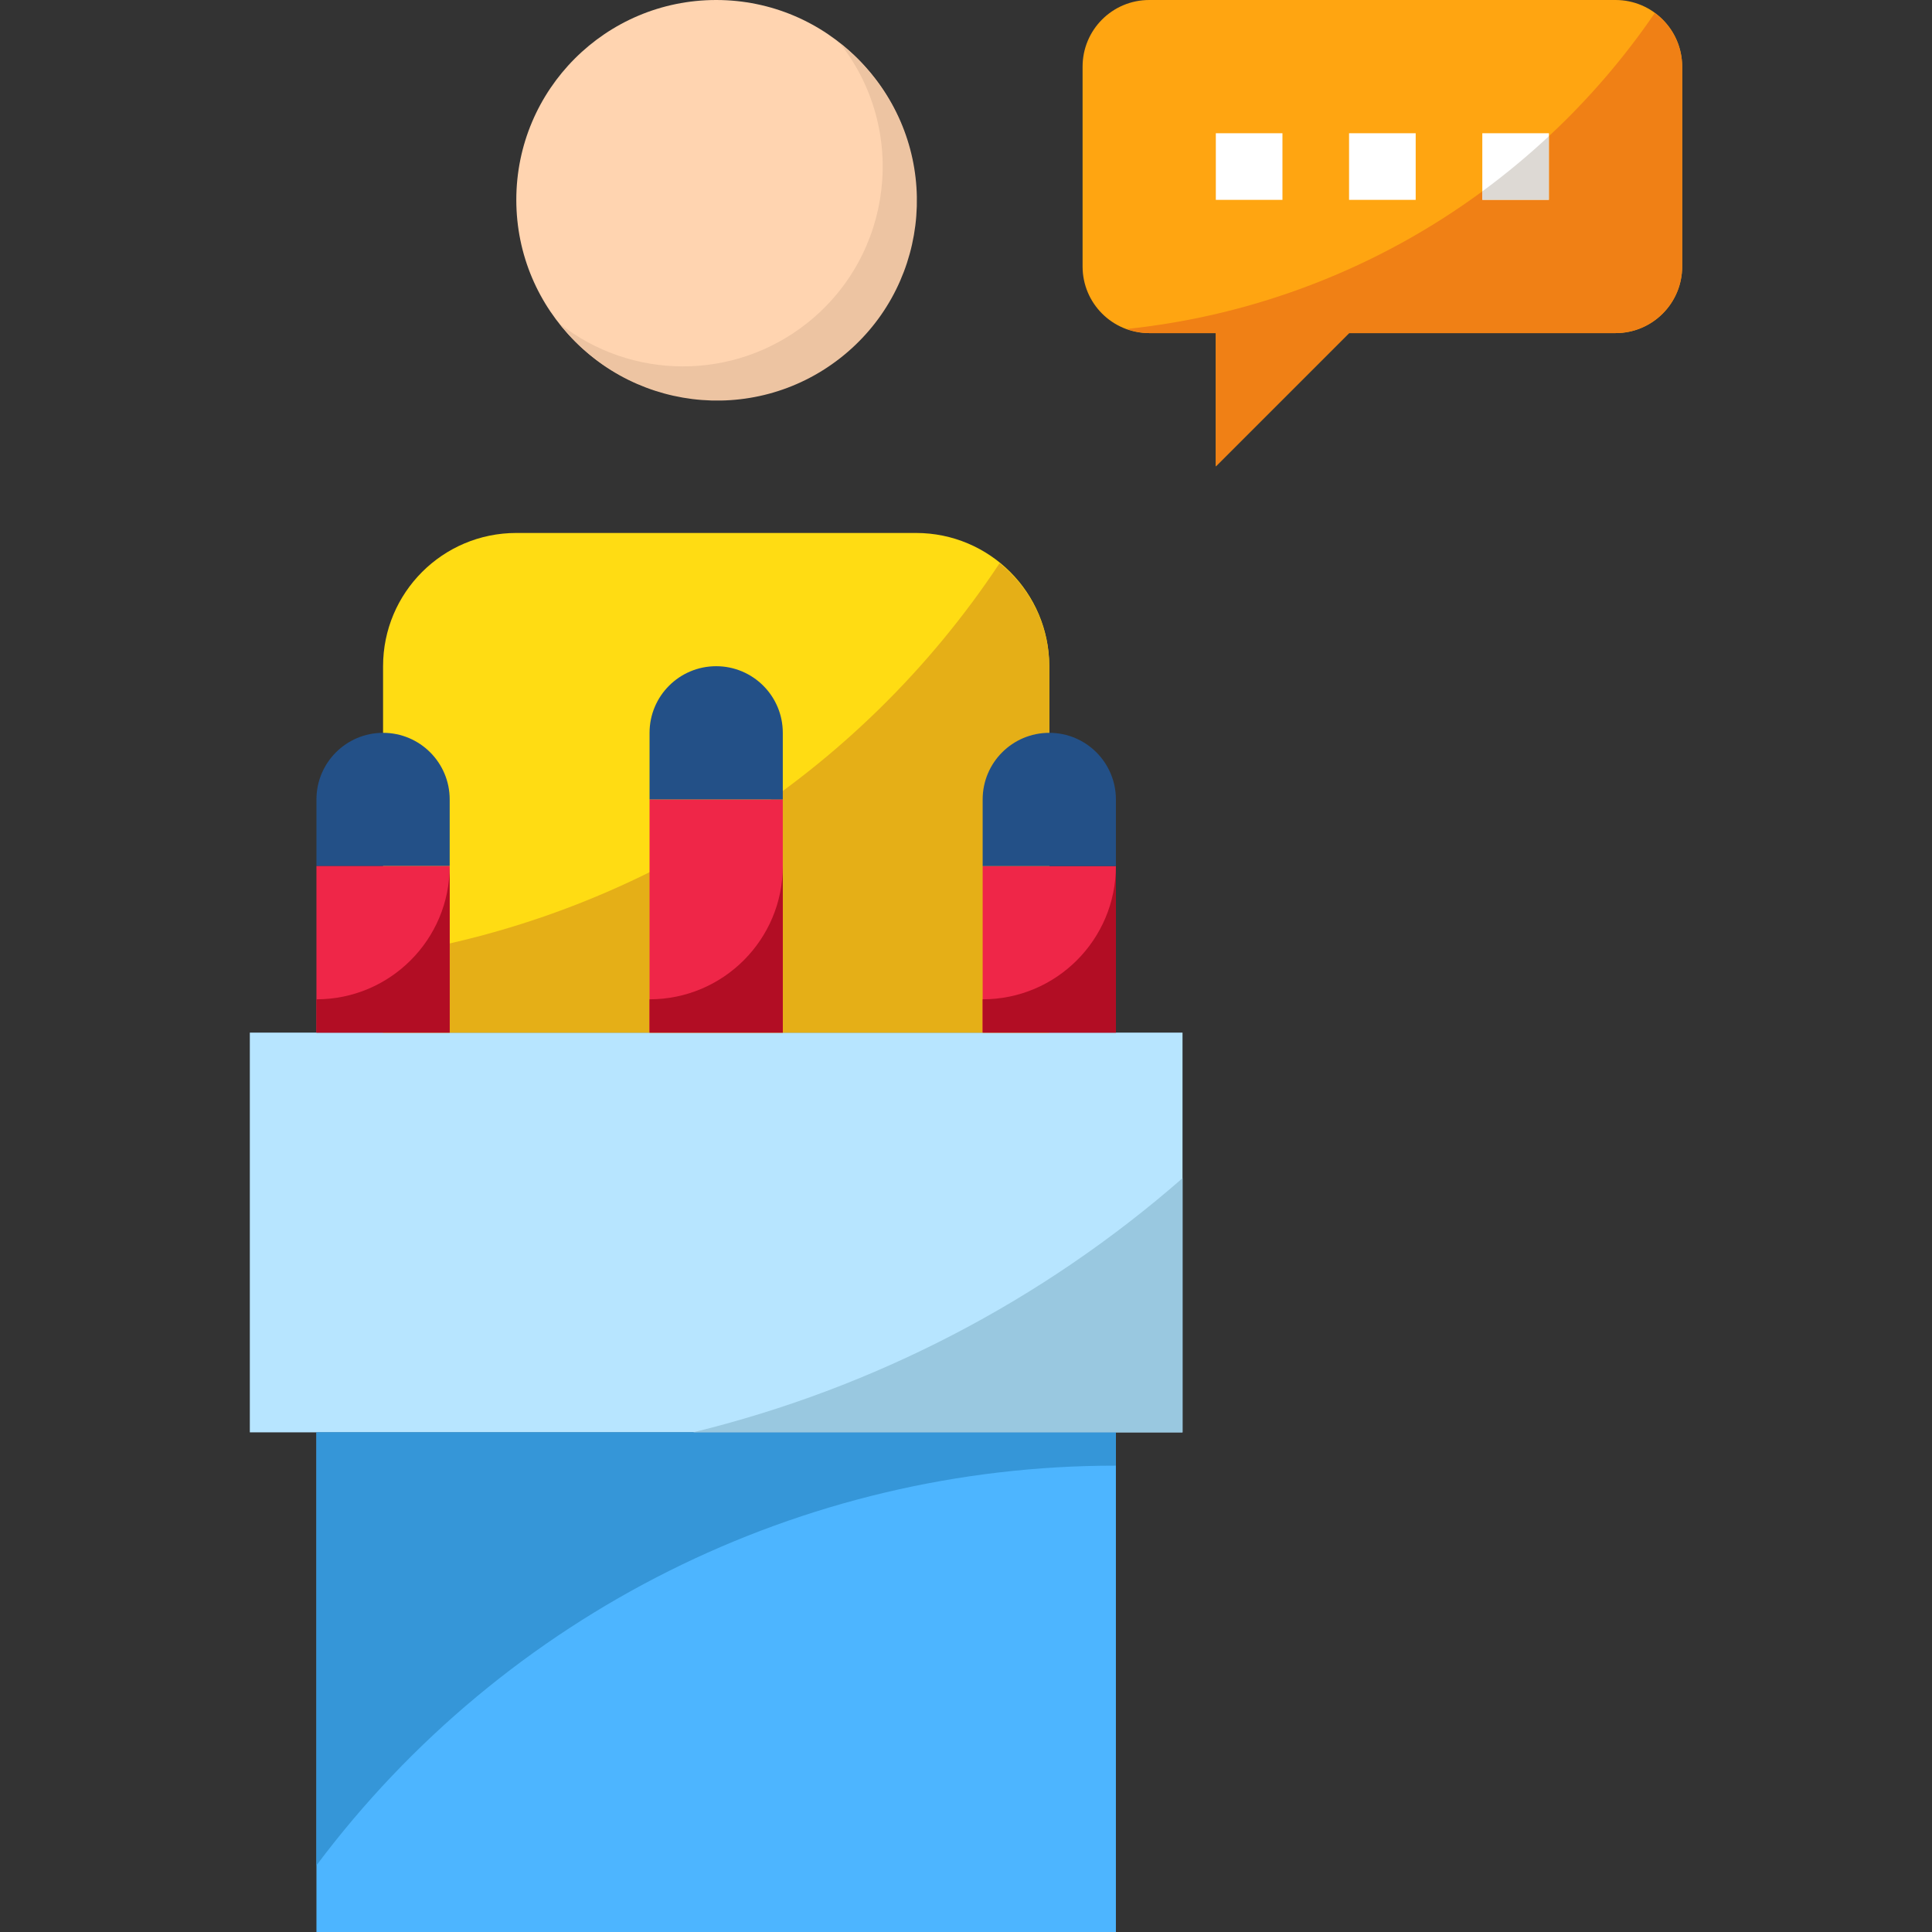 <?xml version="1.0" encoding="iso-8859-1"?>
<!-- Generator: Adobe Illustrator 19.0.0, SVG Export Plug-In . SVG Version: 6.00 Build 0)  -->
<svg version="1.1" id="Capa_1" xmlns="http://www.w3.org/2000/svg" xmlns:xlink="http://www.w3.org/1999/xlink" x="0px" y="0px"
	 viewBox="0 0 512 512" style="enable-background:new 0 0 512 512;" xml:space="preserve">
<rect x="0" y="0" width="512" height="512" fill="#333333" stroke="none"/>
<circle style="fill:#FFD4B0;" cx="189.793" cy="52.966" r="52.966"/>
<path style="fill:#FFA511;" d="M304.552,0h123.586c9.754,0,17.655,7.901,17.655,17.655v52.966c0,9.754-7.901,17.655-17.655,17.655
	h-70.621l-35.31,35.31v-35.31h-17.655c-9.754,0-17.655-7.901-17.655-17.655V17.655C286.897,7.901,294.797,0,304.552,0z"/>
<rect x="392.828" y="35.31" style="fill:#FFFFFF;" width="17.655" height="17.655"/>
<rect x="66.207" y="273.655" style="fill:#B7E5FF;" width="247.172" height="105.931"/>
<rect x="83.862" y="379.586" style="fill:#4DB5FF;" width="211.862" height="132.414"/>
<path style="fill:#FFDC13;" d="M101.517,273.655v-97.103c0-19.5,15.81-35.31,35.31-35.31h105.931c19.5,0,35.31,15.81,35.31,35.31
	v97.103H101.517z"/>
<path style="fill:#E5AF17;" d="M264.907,149.257c-37.27,56.267-96.644,94.093-163.39,104.095v20.303h176.552v-97.103
	C278.042,165.932,273.196,155.895,264.907,149.257z"/>
<rect x="172.138" y="211.862" style="fill:#EF2648;" width="35.31" height="61.793"/>
<g>
	<path style="fill:#235087;" d="M172.138,211.862h35.31v-17.655c0-9.754-7.901-17.655-17.655-17.655l0,0
		c-9.754,0-17.655,7.901-17.655,17.655V211.862z"/>
	<path style="fill:#235087;" d="M83.862,229.517h35.31v-17.655c0-9.754-7.901-17.655-17.655-17.655l0,0
		c-9.754,0-17.655,7.901-17.655,17.655V229.517z"/>
</g>
<rect x="260.414" y="229.517" style="fill:#EF2648;" width="35.31" height="44.138"/>
<path style="fill:#235087;" d="M260.414,229.517h35.31v-17.655c0-9.754-7.901-17.655-17.655-17.655l0,0
	c-9.754,0-17.655,7.901-17.655,17.655V229.517z"/>
<g>
	<rect x="322.207" y="35.31" style="fill:#FFFFFF;" width="17.655" height="17.655"/>
	<rect x="357.517" y="35.31" style="fill:#FFFFFF;" width="17.655" height="17.655"/>
</g>
<path style="fill:#3596D8;" d="M295.724,388.414v-8.828H83.862v114.759C133.835,427.608,212.356,388.352,295.724,388.414z"/>
<path style="fill:#99C8E0;" d="M183.667,379.586h129.713v-67.354C276.171,344.761,231.68,367.863,183.667,379.586z"/>
<rect x="83.862" y="229.517" style="fill:#EF2648;" width="35.31" height="44.138"/>
<g>
	<path style="fill:#B20D24;" d="M83.862,264.828v8.828h35.31v-44.138C119.172,249.017,103.362,264.828,83.862,264.828z"/>
	<path style="fill:#B20D24;" d="M172.138,264.828v8.828h35.31v-44.138C207.448,249.017,191.638,264.828,172.138,264.828z"/>
	<path style="fill:#B20D24;" d="M260.414,264.828v8.828h35.31v-44.138C295.724,249.017,279.914,264.828,260.414,264.828z"/>
</g>
<path style="fill:#F08015;" d="M438.537,3.452c-8.121,11.882-17.523,22.819-28.054,32.627v16.887h-17.655v-2.251
	c-27.604,20.303-60.116,32.892-94.199,36.467c1.898,0.706,3.902,1.077,5.923,1.095h17.655v35.31l35.31-35.31h70.621
	c9.754,0,17.655-7.901,17.655-17.655V17.655C445.784,12.032,443.083,6.753,438.537,3.452z"/>
<path style="fill:#DDD9D4;" d="M392.828,52.966h17.655V36.078c-5.597,5.217-11.485,10.108-17.655,14.636V52.966z"/>
<path style="fill:#EDC4A2;" d="M222.543,11.388c18.105,22.943,14.186,56.223-8.757,74.328c-19.226,15.175-46.345,15.175-65.571,0
	c17.964,23.084,51.244,27.242,74.328,9.278s27.242-51.244,9.278-74.328C229.12,17.196,226.004,14.08,222.543,11.388z"/>
<g>
</g>
<g>
</g>
<g>
</g>
<g>
</g>
<g>
</g>
<g>
</g>
<g>
</g>
<g>
</g>
<g>
</g>
<g>
</g>
<g>
</g>
<g>
</g>
<g>
</g>
<g>
</g>
<g>
</g>
</svg>
